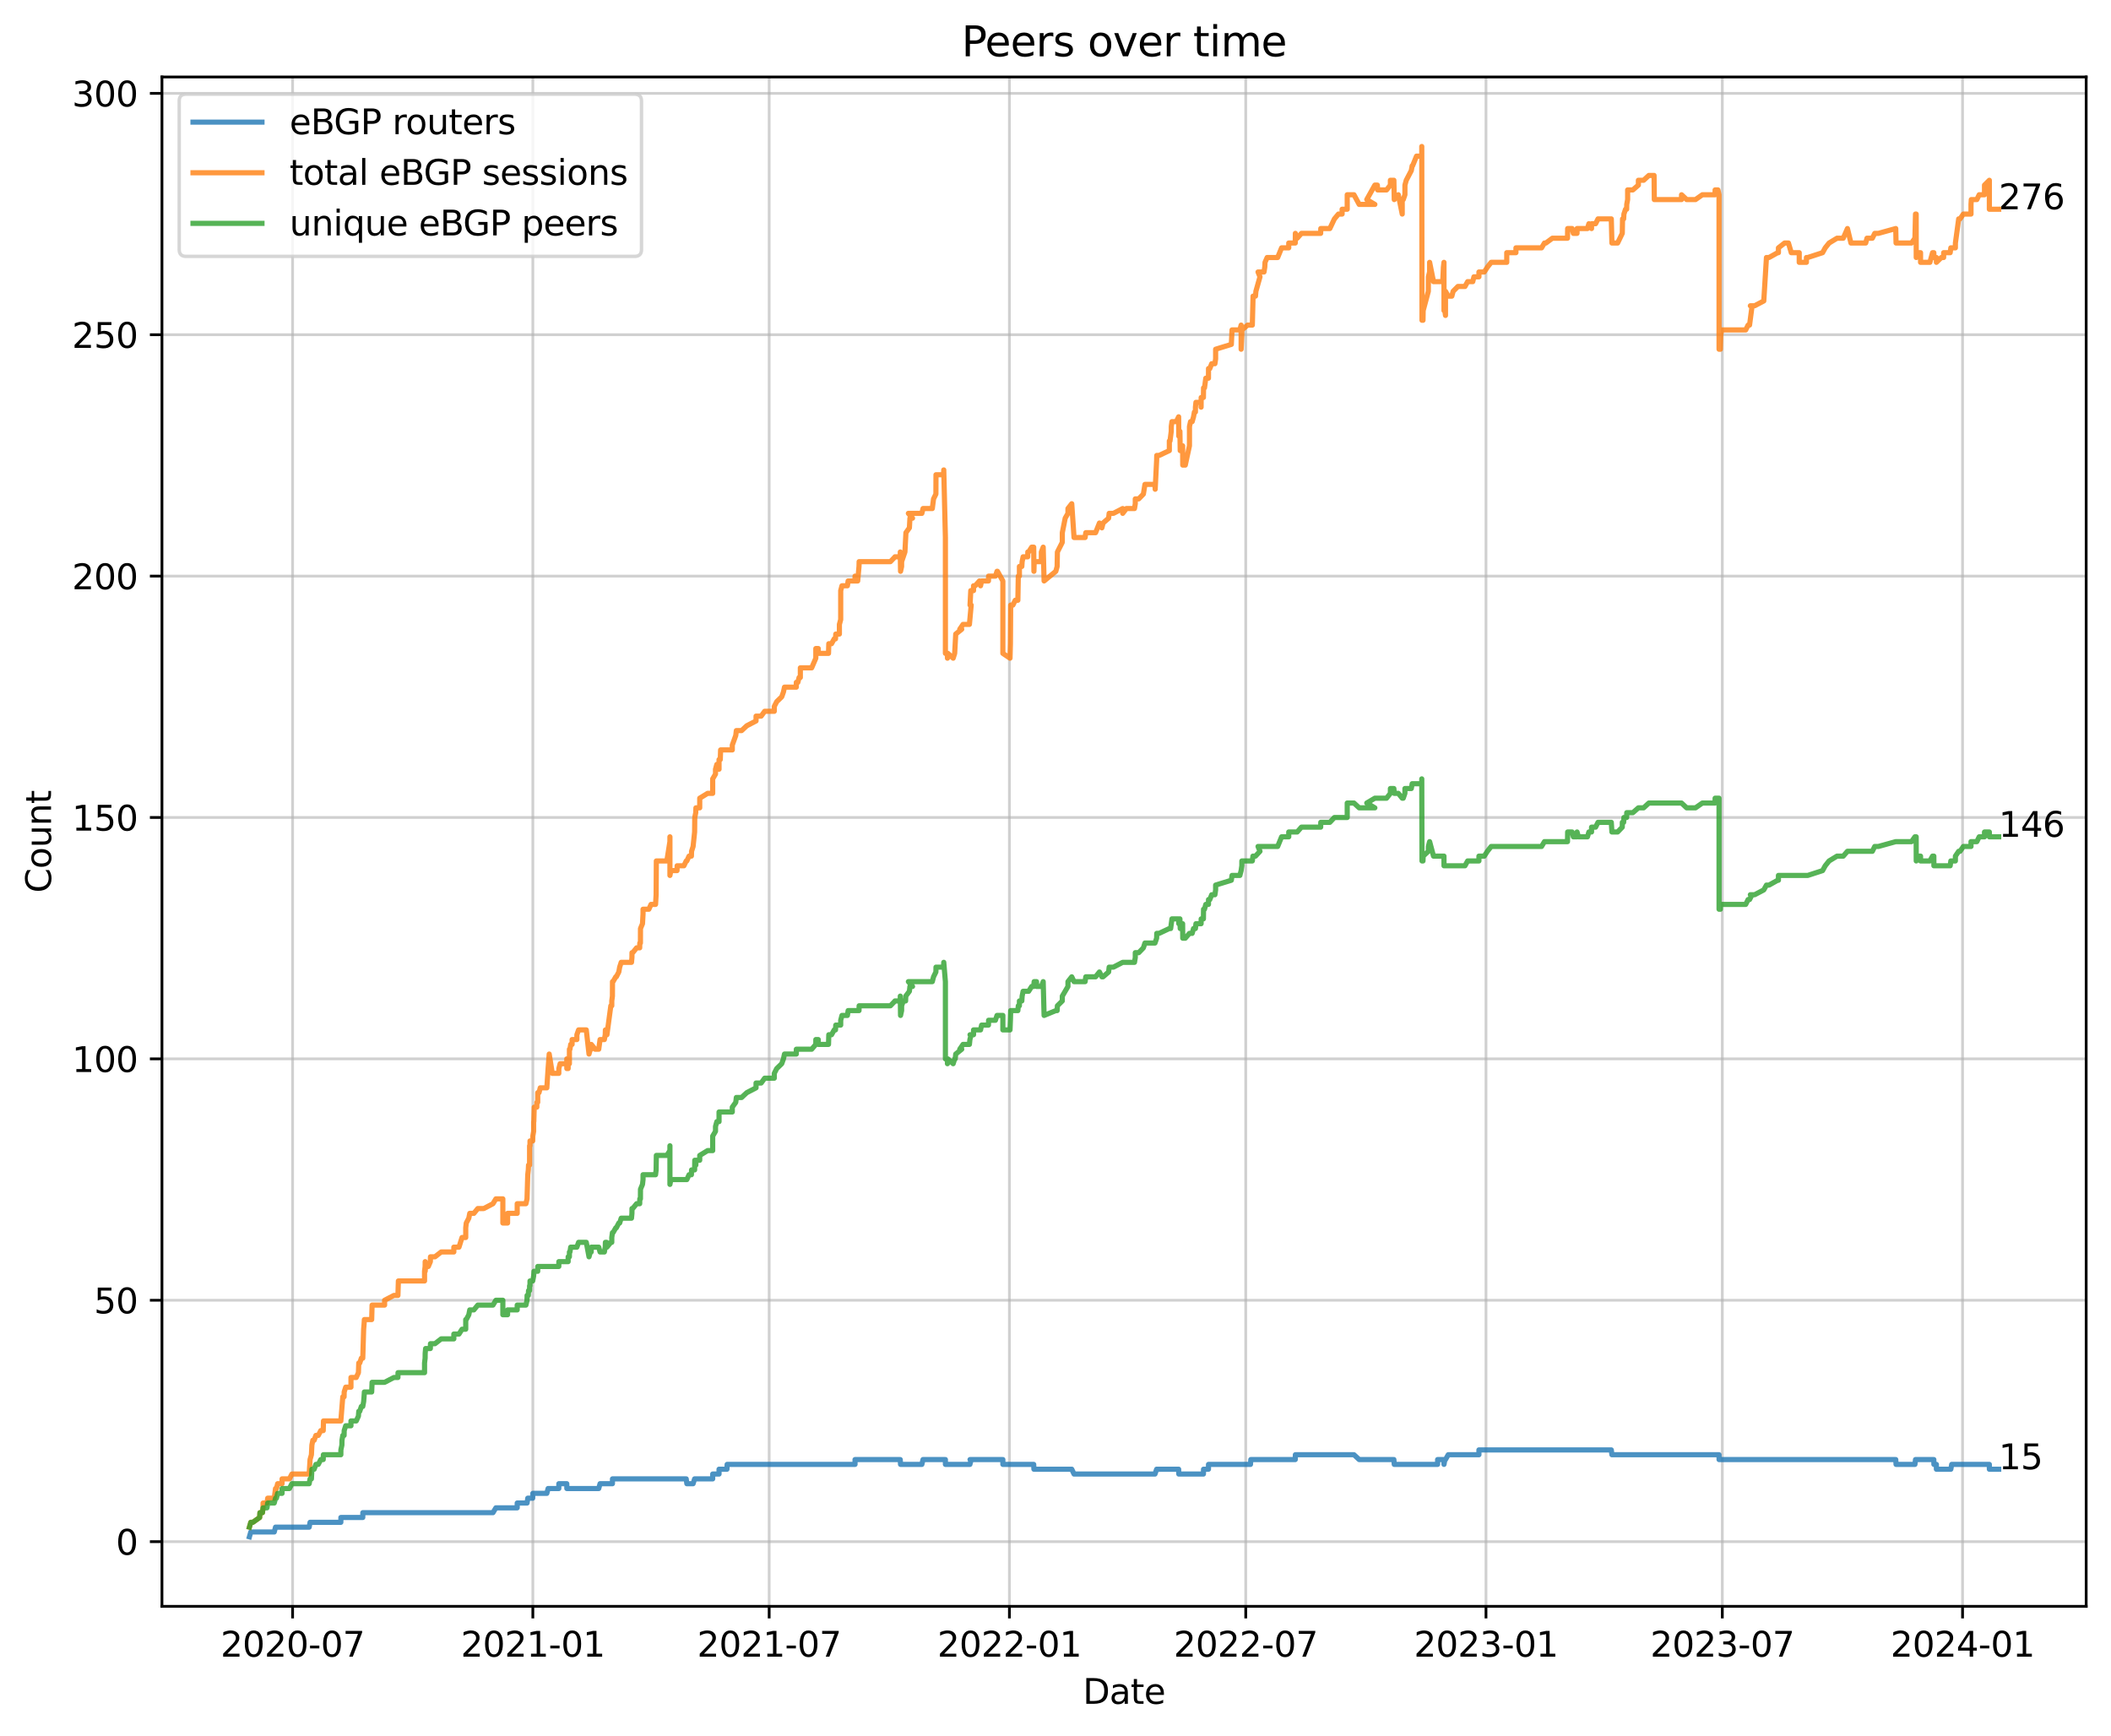 <?xml version="1.0" encoding="utf-8" standalone="no"?>
<!DOCTYPE svg PUBLIC "-//W3C//DTD SVG 1.1//EN"
  "http://www.w3.org/Graphics/SVG/1.1/DTD/svg11.dtd">
<svg xmlns:xlink="http://www.w3.org/1999/xlink" width="612.166pt" height="503.394pt" viewBox="0 0 612.166 503.394" xmlns="http://www.w3.org/2000/svg" version="1.1">
 <defs>
  <style type="text/css">*{stroke-linejoin: round; stroke-linecap: butt}</style>
 </defs>
 <g id="figure_1">
  <g id="patch_1">
   <path d="M 0 503.394 
L 612.166 503.394 
L 612.166 0 
L 0 0 
z
" style="fill: #ffffff"/>
  </g>
  <g id="axes_1">
   <g id="patch_2">
    <path d="M 46.966 465.838 
L 604.966 465.838 
L 604.966 22.318 
L 46.966 22.318 
z
" style="fill: #ffffff"/>
   </g>
   <g id="matplotlib.axis_1">
    <g id="xtick_1">
     <g id="line2d_1">
      <path d="M 84.85 465.838 
L 84.85 22.318 
" clip-path="url(#pebb6d4d2a1)" style="fill: none; stroke: #b0b0b0; stroke-opacity: 0.6; stroke-width: 0.8; stroke-linecap: square"/>
     </g>
     <g id="line2d_2">
      <defs>
       <path id="m4989ca4dfe" d="M 0 0 
L 0 3.5 
" style="stroke: #000000; stroke-width: 0.8"/>
      </defs>
      <g>
       <use xlink:href="#m4989ca4dfe" x="84.85" y="465.838" style="stroke: #000000; stroke-width: 0.8"/>
      </g>
     </g>
     <g id="text_1">
      <!-- 2020-07 -->
      <g transform="translate(63.959 480.437) scale(0.1 -0.1)">
       <defs>
        <path id="DejaVuSans-32" d="M 1228 531 
L 3431 531 
L 3431 0 
L 469 0 
L 469 531 
Q 828 903 1448 1529 
Q 2069 2156 2228 2338 
Q 2531 2678 2651 2914 
Q 2772 3150 2772 3378 
Q 2772 3750 2511 3984 
Q 2250 4219 1831 4219 
Q 1534 4219 1204 4116 
Q 875 4013 500 3803 
L 500 4441 
Q 881 4594 1212 4672 
Q 1544 4750 1819 4750 
Q 2544 4750 2975 4387 
Q 3406 4025 3406 3419 
Q 3406 3131 3298 2873 
Q 3191 2616 2906 2266 
Q 2828 2175 2409 1742 
Q 1991 1309 1228 531 
z
" transform="scale(0.016)"/>
        <path id="DejaVuSans-30" d="M 2034 4250 
Q 1547 4250 1301 3770 
Q 1056 3291 1056 2328 
Q 1056 1369 1301 889 
Q 1547 409 2034 409 
Q 2525 409 2770 889 
Q 3016 1369 3016 2328 
Q 3016 3291 2770 3770 
Q 2525 4250 2034 4250 
z
M 2034 4750 
Q 2819 4750 3233 4129 
Q 3647 3509 3647 2328 
Q 3647 1150 3233 529 
Q 2819 -91 2034 -91 
Q 1250 -91 836 529 
Q 422 1150 422 2328 
Q 422 3509 836 4129 
Q 1250 4750 2034 4750 
z
" transform="scale(0.016)"/>
        <path id="DejaVuSans-2d" d="M 313 2009 
L 1997 2009 
L 1997 1497 
L 313 1497 
L 313 2009 
z
" transform="scale(0.016)"/>
        <path id="DejaVuSans-37" d="M 525 4666 
L 3525 4666 
L 3525 4397 
L 1831 0 
L 1172 0 
L 2766 4134 
L 525 4134 
L 525 4666 
z
" transform="scale(0.016)"/>
       </defs>
       <use xlink:href="#DejaVuSans-32"/>
       <use xlink:href="#DejaVuSans-30" x="63.623"/>
       <use xlink:href="#DejaVuSans-32" x="127.246"/>
       <use xlink:href="#DejaVuSans-30" x="190.869"/>
       <use xlink:href="#DejaVuSans-2d" x="254.492"/>
       <use xlink:href="#DejaVuSans-30" x="290.576"/>
       <use xlink:href="#DejaVuSans-37" x="354.199"/>
      </g>
     </g>
    </g>
    <g id="xtick_2">
     <g id="line2d_3">
      <path d="M 154.518 465.838 
L 154.518 22.318 
" clip-path="url(#pebb6d4d2a1)" style="fill: none; stroke: #b0b0b0; stroke-opacity: 0.6; stroke-width: 0.8; stroke-linecap: square"/>
     </g>
     <g id="line2d_4">
      <g>
       <use xlink:href="#m4989ca4dfe" x="154.518" y="465.838" style="stroke: #000000; stroke-width: 0.8"/>
      </g>
     </g>
     <g id="text_2">
      <!-- 2021-01 -->
      <g transform="translate(133.627 480.437) scale(0.1 -0.1)">
       <defs>
        <path id="DejaVuSans-31" d="M 794 531 
L 1825 531 
L 1825 4091 
L 703 3866 
L 703 4441 
L 1819 4666 
L 2450 4666 
L 2450 531 
L 3481 531 
L 3481 0 
L 794 0 
L 794 531 
z
" transform="scale(0.016)"/>
       </defs>
       <use xlink:href="#DejaVuSans-32"/>
       <use xlink:href="#DejaVuSans-30" x="63.623"/>
       <use xlink:href="#DejaVuSans-32" x="127.246"/>
       <use xlink:href="#DejaVuSans-31" x="190.869"/>
       <use xlink:href="#DejaVuSans-2d" x="254.492"/>
       <use xlink:href="#DejaVuSans-30" x="290.576"/>
       <use xlink:href="#DejaVuSans-31" x="354.199"/>
      </g>
     </g>
    </g>
    <g id="xtick_3">
     <g id="line2d_5">
      <path d="M 223.05 465.838 
L 223.05 22.318 
" clip-path="url(#pebb6d4d2a1)" style="fill: none; stroke: #b0b0b0; stroke-opacity: 0.6; stroke-width: 0.8; stroke-linecap: square"/>
     </g>
     <g id="line2d_6">
      <g>
       <use xlink:href="#m4989ca4dfe" x="223.05" y="465.838" style="stroke: #000000; stroke-width: 0.8"/>
      </g>
     </g>
     <g id="text_3">
      <!-- 2021-07 -->
      <g transform="translate(202.159 480.437) scale(0.1 -0.1)">
       <use xlink:href="#DejaVuSans-32"/>
       <use xlink:href="#DejaVuSans-30" x="63.623"/>
       <use xlink:href="#DejaVuSans-32" x="127.246"/>
       <use xlink:href="#DejaVuSans-31" x="190.869"/>
       <use xlink:href="#DejaVuSans-2d" x="254.492"/>
       <use xlink:href="#DejaVuSans-30" x="290.576"/>
       <use xlink:href="#DejaVuSans-37" x="354.199"/>
      </g>
     </g>
    </g>
    <g id="xtick_4">
     <g id="line2d_7">
      <path d="M 292.718 465.838 
L 292.718 22.318 
" clip-path="url(#pebb6d4d2a1)" style="fill: none; stroke: #b0b0b0; stroke-opacity: 0.6; stroke-width: 0.8; stroke-linecap: square"/>
     </g>
     <g id="line2d_8">
      <g>
       <use xlink:href="#m4989ca4dfe" x="292.718" y="465.838" style="stroke: #000000; stroke-width: 0.8"/>
      </g>
     </g>
     <g id="text_4">
      <!-- 2022-01 -->
      <g transform="translate(271.827 480.437) scale(0.1 -0.1)">
       <use xlink:href="#DejaVuSans-32"/>
       <use xlink:href="#DejaVuSans-30" x="63.623"/>
       <use xlink:href="#DejaVuSans-32" x="127.246"/>
       <use xlink:href="#DejaVuSans-32" x="190.869"/>
       <use xlink:href="#DejaVuSans-2d" x="254.492"/>
       <use xlink:href="#DejaVuSans-30" x="290.576"/>
       <use xlink:href="#DejaVuSans-31" x="354.199"/>
      </g>
     </g>
    </g>
    <g id="xtick_5">
     <g id="line2d_9">
      <path d="M 361.251 465.838 
L 361.251 22.318 
" clip-path="url(#pebb6d4d2a1)" style="fill: none; stroke: #b0b0b0; stroke-opacity: 0.6; stroke-width: 0.8; stroke-linecap: square"/>
     </g>
     <g id="line2d_10">
      <g>
       <use xlink:href="#m4989ca4dfe" x="361.251" y="465.838" style="stroke: #000000; stroke-width: 0.8"/>
      </g>
     </g>
     <g id="text_5">
      <!-- 2022-07 -->
      <g transform="translate(340.359 480.437) scale(0.1 -0.1)">
       <use xlink:href="#DejaVuSans-32"/>
       <use xlink:href="#DejaVuSans-30" x="63.623"/>
       <use xlink:href="#DejaVuSans-32" x="127.246"/>
       <use xlink:href="#DejaVuSans-32" x="190.869"/>
       <use xlink:href="#DejaVuSans-2d" x="254.492"/>
       <use xlink:href="#DejaVuSans-30" x="290.576"/>
       <use xlink:href="#DejaVuSans-37" x="354.199"/>
      </g>
     </g>
    </g>
    <g id="xtick_6">
     <g id="line2d_11">
      <path d="M 430.919 465.838 
L 430.919 22.318 
" clip-path="url(#pebb6d4d2a1)" style="fill: none; stroke: #b0b0b0; stroke-opacity: 0.6; stroke-width: 0.8; stroke-linecap: square"/>
     </g>
     <g id="line2d_12">
      <g>
       <use xlink:href="#m4989ca4dfe" x="430.919" y="465.838" style="stroke: #000000; stroke-width: 0.8"/>
      </g>
     </g>
     <g id="text_6">
      <!-- 2023-01 -->
      <g transform="translate(410.027 480.437) scale(0.1 -0.1)">
       <defs>
        <path id="DejaVuSans-33" d="M 2597 2516 
Q 3050 2419 3304 2112 
Q 3559 1806 3559 1356 
Q 3559 666 3084 287 
Q 2609 -91 1734 -91 
Q 1441 -91 1130 -33 
Q 819 25 488 141 
L 488 750 
Q 750 597 1062 519 
Q 1375 441 1716 441 
Q 2309 441 2620 675 
Q 2931 909 2931 1356 
Q 2931 1769 2642 2001 
Q 2353 2234 1838 2234 
L 1294 2234 
L 1294 2753 
L 1863 2753 
Q 2328 2753 2575 2939 
Q 2822 3125 2822 3475 
Q 2822 3834 2567 4026 
Q 2313 4219 1838 4219 
Q 1578 4219 1281 4162 
Q 984 4106 628 3988 
L 628 4550 
Q 988 4650 1302 4700 
Q 1616 4750 1894 4750 
Q 2613 4750 3031 4423 
Q 3450 4097 3450 3541 
Q 3450 3153 3228 2886 
Q 3006 2619 2597 2516 
z
" transform="scale(0.016)"/>
       </defs>
       <use xlink:href="#DejaVuSans-32"/>
       <use xlink:href="#DejaVuSans-30" x="63.623"/>
       <use xlink:href="#DejaVuSans-32" x="127.246"/>
       <use xlink:href="#DejaVuSans-33" x="190.869"/>
       <use xlink:href="#DejaVuSans-2d" x="254.492"/>
       <use xlink:href="#DejaVuSans-30" x="290.576"/>
       <use xlink:href="#DejaVuSans-31" x="354.199"/>
      </g>
     </g>
    </g>
    <g id="xtick_7">
     <g id="line2d_13">
      <path d="M 499.451 465.838 
L 499.451 22.318 
" clip-path="url(#pebb6d4d2a1)" style="fill: none; stroke: #b0b0b0; stroke-opacity: 0.6; stroke-width: 0.8; stroke-linecap: square"/>
     </g>
     <g id="line2d_14">
      <g>
       <use xlink:href="#m4989ca4dfe" x="499.451" y="465.838" style="stroke: #000000; stroke-width: 0.8"/>
      </g>
     </g>
     <g id="text_7">
      <!-- 2023-07 -->
      <g transform="translate(478.56 480.437) scale(0.1 -0.1)">
       <use xlink:href="#DejaVuSans-32"/>
       <use xlink:href="#DejaVuSans-30" x="63.623"/>
       <use xlink:href="#DejaVuSans-32" x="127.246"/>
       <use xlink:href="#DejaVuSans-33" x="190.869"/>
       <use xlink:href="#DejaVuSans-2d" x="254.492"/>
       <use xlink:href="#DejaVuSans-30" x="290.576"/>
       <use xlink:href="#DejaVuSans-37" x="354.199"/>
      </g>
     </g>
    </g>
    <g id="xtick_8">
     <g id="line2d_15">
      <path d="M 569.119 465.838 
L 569.119 22.318 
" clip-path="url(#pebb6d4d2a1)" style="fill: none; stroke: #b0b0b0; stroke-opacity: 0.6; stroke-width: 0.8; stroke-linecap: square"/>
     </g>
     <g id="line2d_16">
      <g>
       <use xlink:href="#m4989ca4dfe" x="569.119" y="465.838" style="stroke: #000000; stroke-width: 0.8"/>
      </g>
     </g>
     <g id="text_8">
      <!-- 2024-01 -->
      <g transform="translate(548.228 480.437) scale(0.1 -0.1)">
       <defs>
        <path id="DejaVuSans-34" d="M 2419 4116 
L 825 1625 
L 2419 1625 
L 2419 4116 
z
M 2253 4666 
L 3047 4666 
L 3047 1625 
L 3713 1625 
L 3713 1100 
L 3047 1100 
L 3047 0 
L 2419 0 
L 2419 1100 
L 313 1100 
L 313 1709 
L 2253 4666 
z
" transform="scale(0.016)"/>
       </defs>
       <use xlink:href="#DejaVuSans-32"/>
       <use xlink:href="#DejaVuSans-30" x="63.623"/>
       <use xlink:href="#DejaVuSans-32" x="127.246"/>
       <use xlink:href="#DejaVuSans-34" x="190.869"/>
       <use xlink:href="#DejaVuSans-2d" x="254.492"/>
       <use xlink:href="#DejaVuSans-30" x="290.576"/>
       <use xlink:href="#DejaVuSans-31" x="354.199"/>
      </g>
     </g>
    </g>
    <g id="text_9">
     <!-- Date -->
     <g transform="translate(314.015 494.115) scale(0.1 -0.1)">
      <defs>
       <path id="DejaVuSans-44" d="M 1259 4147 
L 1259 519 
L 2022 519 
Q 2988 519 3436 956 
Q 3884 1394 3884 2338 
Q 3884 3275 3436 3711 
Q 2988 4147 2022 4147 
L 1259 4147 
z
M 628 4666 
L 1925 4666 
Q 3281 4666 3915 4102 
Q 4550 3538 4550 2338 
Q 4550 1131 3912 565 
Q 3275 0 1925 0 
L 628 0 
L 628 4666 
z
" transform="scale(0.016)"/>
       <path id="DejaVuSans-61" d="M 2194 1759 
Q 1497 1759 1228 1600 
Q 959 1441 959 1056 
Q 959 750 1161 570 
Q 1363 391 1709 391 
Q 2188 391 2477 730 
Q 2766 1069 2766 1631 
L 2766 1759 
L 2194 1759 
z
M 3341 1997 
L 3341 0 
L 2766 0 
L 2766 531 
Q 2569 213 2275 61 
Q 1981 -91 1556 -91 
Q 1019 -91 701 211 
Q 384 513 384 1019 
Q 384 1609 779 1909 
Q 1175 2209 1959 2209 
L 2766 2209 
L 2766 2266 
Q 2766 2663 2505 2880 
Q 2244 3097 1772 3097 
Q 1472 3097 1187 3025 
Q 903 2953 641 2809 
L 641 3341 
Q 956 3463 1253 3523 
Q 1550 3584 1831 3584 
Q 2591 3584 2966 3190 
Q 3341 2797 3341 1997 
z
" transform="scale(0.016)"/>
       <path id="DejaVuSans-74" d="M 1172 4494 
L 1172 3500 
L 2356 3500 
L 2356 3053 
L 1172 3053 
L 1172 1153 
Q 1172 725 1289 603 
Q 1406 481 1766 481 
L 2356 481 
L 2356 0 
L 1766 0 
Q 1100 0 847 248 
Q 594 497 594 1153 
L 594 3053 
L 172 3053 
L 172 3500 
L 594 3500 
L 594 4494 
L 1172 4494 
z
" transform="scale(0.016)"/>
       <path id="DejaVuSans-65" d="M 3597 1894 
L 3597 1613 
L 953 1613 
Q 991 1019 1311 708 
Q 1631 397 2203 397 
Q 2534 397 2845 478 
Q 3156 559 3463 722 
L 3463 178 
Q 3153 47 2828 -22 
Q 2503 -91 2169 -91 
Q 1331 -91 842 396 
Q 353 884 353 1716 
Q 353 2575 817 3079 
Q 1281 3584 2069 3584 
Q 2775 3584 3186 3129 
Q 3597 2675 3597 1894 
z
M 3022 2063 
Q 3016 2534 2758 2815 
Q 2500 3097 2075 3097 
Q 1594 3097 1305 2825 
Q 1016 2553 972 2059 
L 3022 2063 
z
" transform="scale(0.016)"/>
      </defs>
      <use xlink:href="#DejaVuSans-44"/>
      <use xlink:href="#DejaVuSans-61" x="77.002"/>
      <use xlink:href="#DejaVuSans-74" x="138.281"/>
      <use xlink:href="#DejaVuSans-65" x="177.49"/>
     </g>
    </g>
   </g>
   <g id="matplotlib.axis_2">
    <g id="ytick_1">
     <g id="line2d_17">
      <path d="M 46.966 447.078 
L 604.966 447.078 
" clip-path="url(#pebb6d4d2a1)" style="fill: none; stroke: #b0b0b0; stroke-opacity: 0.6; stroke-width: 0.8; stroke-linecap: square"/>
     </g>
     <g id="line2d_18">
      <defs>
       <path id="mc11dc46687" d="M 0 0 
L -3.5 0 
" style="stroke: #000000; stroke-width: 0.8"/>
      </defs>
      <g>
       <use xlink:href="#mc11dc46687" x="46.966" y="447.078" style="stroke: #000000; stroke-width: 0.8"/>
      </g>
     </g>
     <g id="text_10">
      <!-- 0 -->
      <g transform="translate(33.603 450.877) scale(0.1 -0.1)">
       <use xlink:href="#DejaVuSans-30"/>
      </g>
     </g>
    </g>
    <g id="ytick_2">
     <g id="line2d_19">
      <path d="M 46.966 377.078 
L 604.966 377.078 
" clip-path="url(#pebb6d4d2a1)" style="fill: none; stroke: #b0b0b0; stroke-opacity: 0.6; stroke-width: 0.8; stroke-linecap: square"/>
     </g>
     <g id="line2d_20">
      <g>
       <use xlink:href="#mc11dc46687" x="46.966" y="377.078" style="stroke: #000000; stroke-width: 0.8"/>
      </g>
     </g>
     <g id="text_11">
      <!-- 50 -->
      <g transform="translate(27.241 380.877) scale(0.1 -0.1)">
       <defs>
        <path id="DejaVuSans-35" d="M 691 4666 
L 3169 4666 
L 3169 4134 
L 1269 4134 
L 1269 2991 
Q 1406 3038 1543 3061 
Q 1681 3084 1819 3084 
Q 2600 3084 3056 2656 
Q 3513 2228 3513 1497 
Q 3513 744 3044 326 
Q 2575 -91 1722 -91 
Q 1428 -91 1123 -41 
Q 819 9 494 109 
L 494 744 
Q 775 591 1075 516 
Q 1375 441 1709 441 
Q 2250 441 2565 725 
Q 2881 1009 2881 1497 
Q 2881 1984 2565 2268 
Q 2250 2553 1709 2553 
Q 1456 2553 1204 2497 
Q 953 2441 691 2322 
L 691 4666 
z
" transform="scale(0.016)"/>
       </defs>
       <use xlink:href="#DejaVuSans-35"/>
       <use xlink:href="#DejaVuSans-30" x="63.623"/>
      </g>
     </g>
    </g>
    <g id="ytick_3">
     <g id="line2d_21">
      <path d="M 46.966 307.078 
L 604.966 307.078 
" clip-path="url(#pebb6d4d2a1)" style="fill: none; stroke: #b0b0b0; stroke-opacity: 0.6; stroke-width: 0.8; stroke-linecap: square"/>
     </g>
     <g id="line2d_22">
      <g>
       <use xlink:href="#mc11dc46687" x="46.966" y="307.078" style="stroke: #000000; stroke-width: 0.8"/>
      </g>
     </g>
     <g id="text_12">
      <!-- 100 -->
      <g transform="translate(20.878 310.877) scale(0.1 -0.1)">
       <use xlink:href="#DejaVuSans-31"/>
       <use xlink:href="#DejaVuSans-30" x="63.623"/>
       <use xlink:href="#DejaVuSans-30" x="127.246"/>
      </g>
     </g>
    </g>
    <g id="ytick_4">
     <g id="line2d_23">
      <path d="M 46.966 237.078 
L 604.966 237.078 
" clip-path="url(#pebb6d4d2a1)" style="fill: none; stroke: #b0b0b0; stroke-opacity: 0.6; stroke-width: 0.8; stroke-linecap: square"/>
     </g>
     <g id="line2d_24">
      <g>
       <use xlink:href="#mc11dc46687" x="46.966" y="237.078" style="stroke: #000000; stroke-width: 0.8"/>
      </g>
     </g>
     <g id="text_13">
      <!-- 150 -->
      <g transform="translate(20.878 240.877) scale(0.1 -0.1)">
       <use xlink:href="#DejaVuSans-31"/>
       <use xlink:href="#DejaVuSans-35" x="63.623"/>
       <use xlink:href="#DejaVuSans-30" x="127.246"/>
      </g>
     </g>
    </g>
    <g id="ytick_5">
     <g id="line2d_25">
      <path d="M 46.966 167.078 
L 604.966 167.078 
" clip-path="url(#pebb6d4d2a1)" style="fill: none; stroke: #b0b0b0; stroke-opacity: 0.6; stroke-width: 0.8; stroke-linecap: square"/>
     </g>
     <g id="line2d_26">
      <g>
       <use xlink:href="#mc11dc46687" x="46.966" y="167.078" style="stroke: #000000; stroke-width: 0.8"/>
      </g>
     </g>
     <g id="text_14">
      <!-- 200 -->
      <g transform="translate(20.878 170.877) scale(0.1 -0.1)">
       <use xlink:href="#DejaVuSans-32"/>
       <use xlink:href="#DejaVuSans-30" x="63.623"/>
       <use xlink:href="#DejaVuSans-30" x="127.246"/>
      </g>
     </g>
    </g>
    <g id="ytick_6">
     <g id="line2d_27">
      <path d="M 46.966 97.078 
L 604.966 97.078 
" clip-path="url(#pebb6d4d2a1)" style="fill: none; stroke: #b0b0b0; stroke-opacity: 0.6; stroke-width: 0.8; stroke-linecap: square"/>
     </g>
     <g id="line2d_28">
      <g>
       <use xlink:href="#mc11dc46687" x="46.966" y="97.078" style="stroke: #000000; stroke-width: 0.8"/>
      </g>
     </g>
     <g id="text_15">
      <!-- 250 -->
      <g transform="translate(20.878 100.877) scale(0.1 -0.1)">
       <use xlink:href="#DejaVuSans-32"/>
       <use xlink:href="#DejaVuSans-35" x="63.623"/>
       <use xlink:href="#DejaVuSans-30" x="127.246"/>
      </g>
     </g>
    </g>
    <g id="ytick_7">
     <g id="line2d_29">
      <path d="M 46.966 27.078 
L 604.966 27.078 
" clip-path="url(#pebb6d4d2a1)" style="fill: none; stroke: #b0b0b0; stroke-opacity: 0.6; stroke-width: 0.8; stroke-linecap: square"/>
     </g>
     <g id="line2d_30">
      <g>
       <use xlink:href="#mc11dc46687" x="46.966" y="27.078" style="stroke: #000000; stroke-width: 0.8"/>
      </g>
     </g>
     <g id="text_16">
      <!-- 300 -->
      <g transform="translate(20.878 30.877) scale(0.1 -0.1)">
       <use xlink:href="#DejaVuSans-33"/>
       <use xlink:href="#DejaVuSans-30" x="63.623"/>
       <use xlink:href="#DejaVuSans-30" x="127.246"/>
      </g>
     </g>
    </g>
    <g id="text_17">
     <!-- Count -->
     <g transform="translate(14.798 258.927) rotate(-90) scale(0.1 -0.1)">
      <defs>
       <path id="DejaVuSans-43" d="M 4122 4306 
L 4122 3641 
Q 3803 3938 3442 4084 
Q 3081 4231 2675 4231 
Q 1875 4231 1450 3742 
Q 1025 3253 1025 2328 
Q 1025 1406 1450 917 
Q 1875 428 2675 428 
Q 3081 428 3442 575 
Q 3803 722 4122 1019 
L 4122 359 
Q 3791 134 3420 21 
Q 3050 -91 2638 -91 
Q 1578 -91 968 557 
Q 359 1206 359 2328 
Q 359 3453 968 4101 
Q 1578 4750 2638 4750 
Q 3056 4750 3426 4639 
Q 3797 4528 4122 4306 
z
" transform="scale(0.016)"/>
       <path id="DejaVuSans-6f" d="M 1959 3097 
Q 1497 3097 1228 2736 
Q 959 2375 959 1747 
Q 959 1119 1226 758 
Q 1494 397 1959 397 
Q 2419 397 2687 759 
Q 2956 1122 2956 1747 
Q 2956 2369 2687 2733 
Q 2419 3097 1959 3097 
z
M 1959 3584 
Q 2709 3584 3137 3096 
Q 3566 2609 3566 1747 
Q 3566 888 3137 398 
Q 2709 -91 1959 -91 
Q 1206 -91 779 398 
Q 353 888 353 1747 
Q 353 2609 779 3096 
Q 1206 3584 1959 3584 
z
" transform="scale(0.016)"/>
       <path id="DejaVuSans-75" d="M 544 1381 
L 544 3500 
L 1119 3500 
L 1119 1403 
Q 1119 906 1312 657 
Q 1506 409 1894 409 
Q 2359 409 2629 706 
Q 2900 1003 2900 1516 
L 2900 3500 
L 3475 3500 
L 3475 0 
L 2900 0 
L 2900 538 
Q 2691 219 2414 64 
Q 2138 -91 1772 -91 
Q 1169 -91 856 284 
Q 544 659 544 1381 
z
M 1991 3584 
L 1991 3584 
z
" transform="scale(0.016)"/>
       <path id="DejaVuSans-6e" d="M 3513 2113 
L 3513 0 
L 2938 0 
L 2938 2094 
Q 2938 2591 2744 2837 
Q 2550 3084 2163 3084 
Q 1697 3084 1428 2787 
Q 1159 2491 1159 1978 
L 1159 0 
L 581 0 
L 581 3500 
L 1159 3500 
L 1159 2956 
Q 1366 3272 1645 3428 
Q 1925 3584 2291 3584 
Q 2894 3584 3203 3211 
Q 3513 2838 3513 2113 
z
" transform="scale(0.016)"/>
      </defs>
      <use xlink:href="#DejaVuSans-43"/>
      <use xlink:href="#DejaVuSans-6f" x="69.824"/>
      <use xlink:href="#DejaVuSans-75" x="131.006"/>
      <use xlink:href="#DejaVuSans-6e" x="194.385"/>
      <use xlink:href="#DejaVuSans-74" x="257.764"/>
     </g>
    </g>
   </g>
   <g id="line2d_31">
    <path d="M 579.602 426.078 
L 576.889 426.078 
L 576.889 424.678 
L 565.972 424.678 
L 565.721 426.078 
L 561.531 426.078 
L 561.531 424.678 
L 560.807 424.678 
L 560.791 423.278 
L 555.475 423.278 
L 555.312 424.678 
L 549.833 424.678 
L 549.746 423.278 
L 498.509 423.278 
L 498.499 421.878 
L 467.437 421.878 
L 467.257 420.478 
L 428.874 420.478 
L 428.874 421.878 
L 419.973 421.878 
L 419.173 423.278 
L 418.997 423.278 
L 418.744 424.678 
L 418.733 423.278 
L 416.893 423.278 
L 416.892 424.678 
L 404.317 424.678 
L 404.207 423.278 
L 394.149 423.278 
L 392.634 421.878 
L 375.639 421.878 
L 375.615 423.278 
L 362.721 423.278 
L 362.63 424.678 
L 350.455 424.678 
L 350.442 426.078 
L 349.016 426.078 
L 348.978 427.478 
L 341.839 427.478 
L 341.791 426.078 
L 335.412 426.078 
L 334.935 427.478 
L 311.459 427.478 
L 310.794 426.078 
L 299.826 426.078 
L 299.761 424.678 
L 290.818 424.678 
L 290.818 423.278 
L 281.3 423.278 
L 281.636 423.278 
L 281.263 424.678 
L 274.159 424.678 
L 274.154 423.278 
L 267.665 423.278 
L 267.33 424.678 
L 261.144 424.678 
L 261.061 423.278 
L 247.951 423.278 
L 247.951 424.678 
L 210.866 424.678 
L 210.809 426.078 
L 208.514 426.078 
L 208.514 427.478 
L 206.671 427.478 
L 206.671 428.878 
L 201.43 428.878 
L 200.99 430.278 
L 199.176 430.278 
L 198.993 428.878 
L 177.614 428.878 
L 177.597 430.278 
L 174.011 430.278 
L 173.626 431.678 
L 164.373 431.678 
L 164.361 430.278 
L 162.06 430.278 
L 162.05 431.678 
L 158.941 431.678 
L 158.577 433.078 
L 154.509 433.078 
L 154.485 434.478 
L 153.042 434.478 
L 152.85 435.878 
L 149.986 435.878 
L 149.983 437.278 
L 143.801 437.278 
L 142.956 438.678 
L 105.218 438.678 
L 105.199 440.078 
L 98.853 440.078 
L 98.841 441.478 
L 89.914 441.478 
L 89.659 442.878 
L 79.898 442.878 
L 79.528 444.278 
L 72.723 444.278 
L 72.329 445.678 
L 72.329 445.678 
" clip-path="url(#pebb6d4d2a1)" style="fill: none; stroke: #1f77b4; stroke-opacity: 0.8; stroke-width: 1.5; stroke-linecap: square"/>
   </g>
   <g id="line2d_32">
    <path d="M 579.602 60.678 
L 576.889 60.678 
L 576.889 52.278 
L 575.485 53.678 
L 575.484 56.478 
L 573.944 56.478 
L 573.263 57.878 
L 571.653 57.878 
L 571.568 59.278 
L 571.568 62.078 
L 569.362 62.078 
L 568.384 63.478 
L 567.997 63.478 
L 567.046 70.478 
L 567.036 71.878 
L 565.721 71.878 
L 565.532 73.278 
L 563.637 73.278 
L 563.637 74.678 
L 562.97 74.678 
L 561.531 76.078 
L 561.531 74.678 
L 560.807 74.678 
L 560.791 73.278 
L 560.417 73.278 
L 559.646 76.078 
L 556.939 76.078 
L 556.938 73.278 
L 555.778 73.278 
L 556.206 73.278 
L 555.687 74.678 
L 555.669 62.078 
L 555.492 63.478 
L 555.475 62.078 
L 555.312 69.078 
L 554.329 70.478 
L 549.833 70.478 
L 549.746 66.278 
L 544.707 67.678 
L 543.654 67.678 
L 542.963 69.078 
L 541.405 69.078 
L 541.035 70.478 
L 536.754 70.478 
L 535.739 66.278 
L 534.522 69.078 
L 532.724 69.078 
L 530.414 70.478 
L 529.294 71.878 
L 528.526 73.278 
L 524.227 74.678 
L 523.84 74.678 
L 523.84 76.078 
L 521.756 76.078 
L 521.756 73.278 
L 519.449 73.278 
L 518.631 70.478 
L 517.514 70.478 
L 515.725 71.878 
L 515.725 73.278 
L 515.499 73.278 
L 513.004 74.678 
L 512.252 74.678 
L 511.476 87.278 
L 508.82 88.678 
L 507.58 88.678 
L 508.089 88.678 
L 507.35 94.278 
L 506.928 94.278 
L 506.236 95.678 
L 499.259 95.678 
L 498.998 97.078 
L 498.887 101.278 
L 498.509 101.278 
L 498.499 56.478 
L 498.184 55.078 
L 497.366 55.078 
L 497.352 56.478 
L 493.674 56.478 
L 491.669 57.878 
L 489.117 57.878 
L 487.632 56.478 
L 487.621 57.878 
L 479.731 57.878 
L 479.662 50.878 
L 478.154 50.878 
L 476.628 52.278 
L 475.114 52.278 
L 475.114 53.678 
L 473.507 55.078 
L 471.994 55.078 
L 471.993 57.878 
L 471.737 59.278 
L 471.711 60.678 
L 471.389 60.678 
L 470.917 62.078 
L 470.842 63.478 
L 470.521 63.478 
L 470.443 67.678 
L 469.091 70.478 
L 467.437 70.478 
L 467.257 63.478 
L 463.404 63.478 
L 462.704 64.878 
L 461.53 64.878 
L 461.53 66.278 
L 460.763 64.878 
L 460.347 66.278 
L 457.329 66.278 
L 457.319 67.678 
L 456.258 67.678 
L 455.888 66.278 
L 454.601 66.278 
L 454.558 69.078 
L 450.179 69.078 
L 448.294 70.478 
L 447.876 70.478 
L 447.036 71.878 
L 439.61 71.878 
L 439.602 73.278 
L 436.942 73.278 
L 436.941 76.078 
L 432.426 76.078 
L 431.328 77.478 
L 430.414 78.878 
L 428.874 78.878 
L 428.874 80.278 
L 427.426 80.278 
L 427.085 81.678 
L 425.602 81.678 
L 424.824 83.078 
L 422.778 83.078 
L 421.39 84.478 
L 421.019 85.878 
L 419.973 85.878 
L 419.174 84.478 
L 419.173 91.478 
L 418.997 90.078 
L 418.744 90.078 
L 418.733 76.078 
L 418.569 77.478 
L 418.383 81.678 
L 415.701 81.678 
L 414.576 76.078 
L 414.576 78.878 
L 414.217 80.278 
L 414.2 84.478 
L 412.701 90.078 
L 412.653 92.878 
L 412.361 92.878 
L 412.298 42.478 
L 412.298 45.278 
L 410.778 45.278 
L 409.638 48.078 
L 409.513 48.078 
L 409.26 49.478 
L 407.796 52.278 
L 407.416 53.678 
L 407.408 56.478 
L 406.927 57.878 
L 406.628 57.878 
L 406.628 62.078 
L 405.498 56.478 
L 404.317 57.878 
L 404.207 52.278 
L 403.196 52.278 
L 403.195 53.678 
L 402.087 55.078 
L 399.499 55.078 
L 399.416 53.678 
L 398.694 53.678 
L 396.348 57.878 
L 398.694 59.278 
L 394.149 59.278 
L 392.634 56.478 
L 390.681 56.478 
L 390.68 60.678 
L 389.198 60.678 
L 389.198 62.078 
L 388.138 62.078 
L 386.964 63.478 
L 385.64 66.278 
L 383.01 66.278 
L 382.979 67.678 
L 377.399 67.678 
L 376.175 69.078 
L 375.639 67.678 
L 375.615 70.478 
L 373.722 70.478 
L 373.722 71.878 
L 371.652 71.878 
L 370.508 74.678 
L 370.509 74.678 
L 367.46 74.678 
L 366.844 76.078 
L 366.767 77.478 
L 366.545 78.878 
L 364.816 78.878 
L 365.381 80.278 
L 364.197 84.478 
L 364.075 85.878 
L 363.376 85.878 
L 363.161 94.278 
L 361.805 94.278 
L 360.128 95.678 
L 360.116 97.078 
L 359.915 101.278 
L 359.913 94.278 
L 359.548 95.678 
L 357.273 95.678 
L 357.074 99.878 
L 352.519 101.278 
L 352.518 104.078 
L 352.31 105.478 
L 351.375 105.478 
L 350.835 106.878 
L 350.455 106.878 
L 350.442 109.678 
L 349.663 109.678 
L 349.293 112.478 
L 349.016 112.478 
L 348.978 115.278 
L 348.329 115.278 
L 348.307 118.078 
L 348.307 116.678 
L 346.807 116.678 
L 346.662 118.078 
L 346.662 119.478 
L 346.364 119.478 
L 346.11 120.878 
L 345.715 122.278 
L 345.241 122.278 
L 344.935 123.678 
L 344.929 129.278 
L 343.72 134.878 
L 342.983 134.878 
L 342.947 129.278 
L 342.52 129.278 
L 342.485 130.678 
L 342.249 130.678 
L 342.161 125.078 
L 341.839 126.478 
L 341.791 120.878 
L 341.12 122.278 
L 339.85 122.278 
L 339.656 123.678 
L 339.646 125.078 
L 339.291 127.878 
L 339.096 127.878 
L 339.095 130.678 
L 336.127 132.078 
L 335.446 132.078 
L 335.412 133.478 
L 334.988 141.878 
L 334.935 140.478 
L 332.02 140.478 
L 331.571 143.278 
L 330.216 144.678 
L 329.219 144.678 
L 329.219 146.078 
L 328.989 147.478 
L 326.639 147.478 
L 325.576 148.878 
L 325.574 147.478 
L 322.872 148.878 
L 321.641 148.878 
L 321.487 150.278 
L 319.87 151.678 
L 319.529 153.078 
L 318.824 151.678 
L 317.71 154.478 
L 314.869 154.478 
L 314.676 155.878 
L 311.459 155.878 
L 310.794 146.078 
L 309.698 147.478 
L 309.696 148.878 
L 308.893 150.278 
L 308.058 154.478 
L 308.053 157.278 
L 306.634 160.078 
L 306.557 164.278 
L 306.176 165.678 
L 302.775 168.478 
L 302.515 158.678 
L 301.98 160.078 
L 301.98 162.878 
L 299.894 162.878 
L 299.826 165.678 
L 299.761 158.678 
L 299.176 158.678 
L 298.292 160.078 
L 298.048 160.078 
L 298.034 161.478 
L 296.689 161.478 
L 296.407 162.878 
L 296.316 164.278 
L 295.619 164.278 
L 295.619 167.078 
L 295.297 167.078 
L 295.169 174.078 
L 294.414 174.078 
L 293.733 175.478 
L 293.088 175.478 
L 293.009 186.678 
L 292.895 190.878 
L 290.818 189.478 
L 290.818 168.478 
L 289.251 165.678 
L 289.12 165.678 
L 288.657 167.078 
L 286.679 167.078 
L 286.642 168.478 
L 284.659 168.478 
L 284.347 169.878 
L 284.031 168.478 
L 282.79 169.878 
L 282.318 169.878 
L 282.318 171.278 
L 281.514 171.278 
L 281.3 175.478 
L 281.636 175.478 
L 281.121 181.078 
L 279.275 181.078 
L 278.316 182.478 
L 278.891 182.478 
L 277.152 183.878 
L 276.844 189.478 
L 276.408 190.878 
L 274.864 189.478 
L 274.751 190.878 
L 274.714 189.478 
L 274.159 189.478 
L 274.154 155.878 
L 273.681 136.278 
L 273.63 137.678 
L 271.427 137.678 
L 271.402 143.278 
L 270.716 144.678 
L 270.359 147.478 
L 267.665 147.478 
L 267.33 148.878 
L 263.417 148.878 
L 264.625 150.278 
L 263.869 150.278 
L 263.714 153.078 
L 262.71 154.478 
L 262.416 160.078 
L 261.458 162.878 
L 261.458 164.278 
L 261.148 165.678 
L 261.073 160.078 
L 261.061 161.478 
L 259.525 161.478 
L 259.562 161.478 
L 258.212 162.878 
L 249.138 162.878 
L 249.103 164.278 
L 248.725 168.478 
L 247.951 168.478 
L 247.951 167.078 
L 247.951 168.478 
L 245.946 168.478 
L 245.741 169.878 
L 244.161 169.878 
L 243.796 171.278 
L 243.793 179.678 
L 243.414 181.078 
L 243.414 183.878 
L 242.368 183.878 
L 242.284 185.278 
L 241.905 185.278 
L 241.134 186.678 
L 240.343 186.678 
L 240.26 189.478 
L 237.289 189.478 
L 237.289 188.078 
L 236.578 188.078 
L 236.578 190.878 
L 235.376 193.678 
L 232.092 193.678 
L 232.088 196.478 
L 231.726 196.478 
L 231.375 197.878 
L 230.928 197.878 
L 230.92 199.278 
L 227.492 199.278 
L 227.189 200.678 
L 226.694 202.078 
L 225.244 203.478 
L 225.244 203.478 
L 224.53 204.878 
L 224.53 206.278 
L 221.744 206.278 
L 220.73 207.678 
L 219.246 207.678 
L 219.244 209.078 
L 216.553 210.478 
L 215.047 211.878 
L 213.53 211.878 
L 213.367 213.278 
L 212.356 216.078 
L 212.356 217.478 
L 208.969 217.478 
L 208.874 220.278 
L 208.514 220.278 
L 208.514 223.078 
L 208.116 223.078 
L 208.116 221.678 
L 207.874 221.678 
L 207.489 223.078 
L 207.489 224.478 
L 206.671 225.878 
L 206.671 230.078 
L 205.2 230.078 
L 202.916 231.478 
L 202.909 234.278 
L 201.808 234.278 
L 201.76 235.678 
L 201.475 237.078 
L 201.43 241.278 
L 200.99 245.478 
L 200.546 246.878 
L 200.501 248.278 
L 199.817 248.278 
L 199.176 249.678 
L 198.993 249.678 
L 198.331 251.078 
L 196.36 251.078 
L 196.331 252.478 
L 194.537 252.478 
L 194.537 252.478 
L 194.274 253.878 
L 194.272 242.678 
L 194.264 244.078 
L 193.38 249.678 
L 190.331 249.678 
L 190.269 259.478 
L 190.104 262.278 
L 188.792 262.278 
L 188.163 263.678 
L 186.475 263.678 
L 186.473 265.078 
L 186.316 267.878 
L 185.733 269.278 
L 185.717 273.478 
L 185.533 273.478 
L 185.504 274.878 
L 184.609 274.878 
L 183.482 276.278 
L 183.268 276.278 
L 183.254 277.678 
L 183.124 279.078 
L 180.141 279.078 
L 179.695 280.478 
L 179.448 281.878 
L 178.728 283.278 
L 178.567 283.278 
L 177.779 284.678 
L 177.614 284.678 
L 177.597 288.878 
L 177.41 290.278 
L 177.41 291.678 
L 177.134 291.678 
L 176.006 300.078 
L 175.909 298.678 
L 175.562 298.678 
L 175.51 300.078 
L 175.258 301.478 
L 174.011 301.478 
L 173.626 304.278 
L 172.59 304.278 
L 171.46 302.878 
L 171.442 304.278 
L 171.188 304.278 
L 170.806 305.678 
L 170.016 298.678 
L 167.784 298.678 
L 167.29 300.078 
L 167.287 301.478 
L 165.904 301.478 
L 165.902 302.878 
L 165.499 302.878 
L 165.284 304.278 
L 165.127 304.278 
L 165.12 308.478 
L 164.759 308.478 
L 164.758 309.878 
L 164.373 309.878 
L 164.363 307.078 
L 164.361 308.478 
L 162.429 308.478 
L 162.06 309.878 
L 162.05 311.278 
L 160.158 311.278 
L 159.264 305.678 
L 158.941 309.878 
L 158.577 315.478 
L 156.666 315.478 
L 156.307 316.878 
L 155.937 316.878 
L 155.936 319.678 
L 155.693 319.678 
L 155.672 321.078 
L 154.918 321.078 
L 154.8 325.278 
L 154.751 325.278 
L 154.751 328.078 
L 154.509 329.478 
L 154.485 330.878 
L 153.695 330.878 
L 153.691 332.278 
L 153.575 332.278 
L 153.568 337.878 
L 153.268 337.878 
L 153.206 339.278 
L 153.042 340.678 
L 152.832 347.678 
L 152.512 349.078 
L 149.986 349.078 
L 149.983 351.878 
L 147.206 351.878 
L 147.188 354.678 
L 145.821 354.678 
L 145.819 347.678 
L 143.801 347.678 
L 142.956 349.078 
L 140.295 350.478 
L 138.556 350.478 
L 137.412 351.878 
L 136.225 351.878 
L 135.952 353.278 
L 135.214 354.678 
L 135.057 356.078 
L 135.057 358.878 
L 133.985 358.878 
L 133.101 361.678 
L 131.606 361.678 
L 131.606 363.078 
L 127.94 363.078 
L 126.132 364.478 
L 124.831 364.478 
L 124.8 365.878 
L 124.208 367.278 
L 123.423 367.278 
L 123.297 368.678 
L 123.297 365.878 
L 123.282 367.278 
L 123.113 368.678 
L 123.113 371.478 
L 115.525 371.478 
L 115.393 375.678 
L 114.22 375.678 
L 111.531 377.078 
L 111.534 378.478 
L 111.531 378.478 
L 107.9 378.478 
L 107.783 382.678 
L 105.664 382.678 
L 105.573 384.078 
L 105.453 385.478 
L 105.199 393.878 
L 104.786 393.878 
L 104.325 395.278 
L 104.038 395.278 
L 103.939 398.078 
L 103.306 399.478 
L 101.775 399.478 
L 101.775 402.278 
L 100.256 402.278 
L 99.808 403.678 
L 99.784 405.078 
L 99.406 405.078 
L 98.841 412.078 
L 93.808 412.078 
L 93.735 414.878 
L 93.023 414.878 
L 92.297 416.278 
L 91.594 416.278 
L 91.104 417.678 
L 90.721 417.678 
L 90.445 419.078 
L 90.306 421.878 
L 89.914 423.278 
L 89.659 427.478 
L 84.642 427.478 
L 83.92 428.878 
L 81.798 428.878 
L 81.798 430.278 
L 80.509 430.278 
L 80.163 431.678 
L 79.898 431.678 
L 79.528 434.478 
L 77.627 434.478 
L 77.426 435.878 
L 76.286 435.878 
L 76.28 437.278 
L 76.114 438.678 
L 75.377 438.678 
L 75.297 440.078 
L 73.324 441.478 
L 72.723 441.478 
L 72.329 442.878 
L 72.329 442.878 
" clip-path="url(#pebb6d4d2a1)" style="fill: none; stroke: #ff7f0e; stroke-opacity: 0.8; stroke-width: 1.5; stroke-linecap: square"/>
   </g>
   <g id="line2d_33">
    <path d="M 579.602 242.678 
L 576.889 242.678 
L 576.889 241.278 
L 575.485 241.278 
L 575.484 242.678 
L 573.944 242.678 
L 573.263 244.078 
L 571.568 244.078 
L 571.568 245.478 
L 569.362 245.478 
L 568.384 246.878 
L 567.997 246.878 
L 567.046 248.278 
L 567.036 249.678 
L 565.721 249.678 
L 565.532 251.078 
L 560.807 251.078 
L 560.791 248.278 
L 560.417 248.278 
L 559.646 249.678 
L 556.939 249.678 
L 556.938 248.278 
L 555.778 248.278 
L 556.206 248.278 
L 555.687 249.678 
L 555.669 242.678 
L 555.312 242.678 
L 554.329 244.078 
L 549.746 244.078 
L 544.707 245.478 
L 543.654 245.478 
L 542.963 246.878 
L 535.739 246.878 
L 534.522 248.278 
L 532.724 248.278 
L 530.414 249.678 
L 529.294 251.078 
L 528.526 252.478 
L 524.227 253.878 
L 515.725 253.878 
L 515.725 255.278 
L 515.499 255.278 
L 513.004 256.678 
L 512.252 256.678 
L 511.476 258.078 
L 508.82 259.478 
L 507.58 259.478 
L 508.089 259.478 
L 507.35 260.878 
L 506.928 260.878 
L 506.236 262.278 
L 498.895 262.278 
L 498.887 263.678 
L 498.509 263.678 
L 498.499 231.478 
L 497.366 231.478 
L 497.352 232.878 
L 493.674 232.878 
L 491.669 234.278 
L 489.117 234.278 
L 487.621 232.878 
L 478.154 232.878 
L 476.628 234.278 
L 475.114 234.278 
L 473.507 235.678 
L 471.737 235.678 
L 471.711 237.078 
L 470.917 237.078 
L 470.842 238.478 
L 470.456 238.478 
L 470.443 239.878 
L 469.091 241.278 
L 467.437 241.278 
L 467.257 238.478 
L 463.404 238.478 
L 462.704 239.878 
L 461.53 239.878 
L 461.53 241.278 
L 460.763 241.278 
L 460.347 242.678 
L 457.726 242.678 
L 457.329 241.278 
L 457.319 242.678 
L 456.258 242.678 
L 455.888 241.278 
L 454.601 241.278 
L 454.558 244.078 
L 447.876 244.078 
L 447.036 245.478 
L 432.426 245.478 
L 431.328 246.878 
L 430.414 248.278 
L 428.874 248.278 
L 428.874 249.678 
L 425.602 249.678 
L 424.824 251.078 
L 418.744 251.078 
L 418.733 248.278 
L 415.701 248.278 
L 414.576 244.078 
L 414.217 245.478 
L 414.2 246.878 
L 412.701 248.278 
L 412.653 249.678 
L 412.361 249.678 
L 412.298 225.878 
L 412.298 227.278 
L 409.513 227.278 
L 409.26 228.678 
L 407.416 228.678 
L 407.408 230.078 
L 406.927 231.478 
L 406.628 231.478 
L 405.498 230.078 
L 404.317 230.078 
L 404.207 228.678 
L 403.196 228.678 
L 403.195 230.078 
L 402.087 231.478 
L 398.694 231.478 
L 396.348 232.878 
L 398.694 234.278 
L 394.149 234.278 
L 392.634 232.878 
L 390.681 232.878 
L 390.68 237.078 
L 386.964 237.078 
L 385.64 238.478 
L 383.01 238.478 
L 382.979 239.878 
L 377.399 239.878 
L 376.175 241.278 
L 373.722 241.278 
L 373.722 242.678 
L 371.652 242.678 
L 370.508 245.478 
L 370.509 245.478 
L 364.816 245.478 
L 365.381 246.878 
L 364.075 248.278 
L 363.342 248.278 
L 363.161 249.678 
L 360.128 249.678 
L 360.116 251.078 
L 359.913 252.478 
L 359.548 253.878 
L 357.273 253.878 
L 357.074 255.278 
L 352.519 256.678 
L 352.518 258.078 
L 352.31 259.478 
L 351.375 259.478 
L 350.835 260.878 
L 350.455 260.878 
L 350.442 262.278 
L 349.663 262.278 
L 349.293 263.678 
L 349.016 263.678 
L 348.978 266.478 
L 348.329 266.478 
L 348.307 267.878 
L 346.807 267.878 
L 346.662 269.278 
L 346.11 269.278 
L 345.715 270.678 
L 344.929 270.678 
L 343.72 272.078 
L 342.983 272.078 
L 342.947 267.878 
L 342.52 267.878 
L 342.485 269.278 
L 342.249 269.278 
L 342.161 266.478 
L 341.839 267.878 
L 341.791 266.478 
L 339.85 266.478 
L 339.479 269.278 
L 339.095 269.278 
L 336.127 270.678 
L 335.446 270.678 
L 335.412 272.078 
L 334.935 273.478 
L 332.02 273.478 
L 331.571 274.878 
L 330.216 276.278 
L 329.219 276.278 
L 329.219 277.678 
L 328.989 279.078 
L 325.574 279.078 
L 322.872 280.478 
L 321.641 280.478 
L 321.487 281.878 
L 319.87 283.278 
L 319.529 283.278 
L 318.824 281.878 
L 317.71 283.278 
L 314.869 283.278 
L 314.676 284.678 
L 311.459 284.678 
L 310.794 283.278 
L 309.698 284.678 
L 309.696 286.078 
L 308.058 288.878 
L 308.053 290.278 
L 306.634 291.678 
L 306.557 293.078 
L 306.176 293.078 
L 302.775 294.478 
L 302.515 284.678 
L 301.98 286.078 
L 300.606 286.078 
L 300.578 284.678 
L 299.894 284.678 
L 299.761 286.078 
L 299.176 286.078 
L 298.292 287.478 
L 296.689 287.478 
L 296.407 288.878 
L 296.316 290.278 
L 295.619 290.278 
L 295.619 291.678 
L 295.297 291.678 
L 295.169 293.078 
L 293.088 293.078 
L 293.009 295.878 
L 292.895 298.678 
L 290.818 298.678 
L 290.818 294.478 
L 289.12 294.478 
L 288.657 295.878 
L 286.679 295.878 
L 286.642 297.278 
L 284.659 297.278 
L 284.347 298.678 
L 282.318 298.678 
L 282.318 300.078 
L 281.3 300.078 
L 281.636 300.078 
L 281.263 301.478 
L 281.121 302.878 
L 279.275 302.878 
L 278.316 304.278 
L 278.891 304.278 
L 277.152 305.678 
L 276.998 307.078 
L 276.844 307.078 
L 276.408 308.478 
L 274.864 307.078 
L 274.751 308.478 
L 274.714 307.078 
L 274.159 307.078 
L 274.154 284.678 
L 273.681 279.078 
L 273.63 280.478 
L 271.427 280.478 
L 271.402 281.878 
L 270.716 283.278 
L 270.359 284.678 
L 263.417 284.678 
L 264.625 286.078 
L 263.869 286.078 
L 263.714 287.478 
L 262.661 288.878 
L 262.615 290.278 
L 261.951 290.278 
L 261.458 291.678 
L 261.458 293.078 
L 261.148 294.478 
L 261.073 288.878 
L 261.061 290.278 
L 259.525 290.278 
L 259.562 290.278 
L 258.212 291.678 
L 249.138 291.678 
L 249.103 293.078 
L 245.946 293.078 
L 245.741 294.478 
L 244.161 294.478 
L 243.796 295.878 
L 243.793 297.278 
L 242.368 297.278 
L 242.284 298.678 
L 241.905 298.678 
L 241.134 300.078 
L 240.343 300.078 
L 240.26 302.878 
L 237.289 302.878 
L 237.289 301.478 
L 236.578 301.478 
L 236.578 302.878 
L 235.376 304.278 
L 230.928 304.278 
L 230.92 305.678 
L 227.492 305.678 
L 227.189 307.078 
L 226.694 308.478 
L 225.244 309.878 
L 225.244 309.878 
L 224.53 311.278 
L 224.53 312.678 
L 221.744 312.678 
L 220.73 314.078 
L 219.246 314.078 
L 219.244 315.478 
L 216.553 316.878 
L 215.047 318.278 
L 213.53 318.278 
L 213.367 319.678 
L 212.356 321.078 
L 212.356 322.478 
L 208.514 322.478 
L 208.514 325.278 
L 207.874 325.278 
L 207.489 326.678 
L 207.489 328.078 
L 206.671 329.478 
L 206.671 333.678 
L 205.2 333.678 
L 202.916 335.078 
L 202.909 336.478 
L 201.808 336.478 
L 201.788 337.878 
L 201.76 336.478 
L 201.475 336.478 
L 201.43 339.278 
L 200.546 339.278 
L 200.501 340.678 
L 199.817 340.678 
L 199.176 342.078 
L 194.537 342.078 
L 194.537 342.078 
L 194.274 343.478 
L 194.272 332.278 
L 194.264 333.678 
L 193.38 335.078 
L 190.331 335.078 
L 190.269 339.278 
L 190.104 340.678 
L 186.475 340.678 
L 186.473 342.078 
L 186.316 343.478 
L 185.733 344.878 
L 185.717 347.678 
L 185.533 347.678 
L 185.504 349.078 
L 184.609 349.078 
L 183.482 350.478 
L 183.268 350.478 
L 183.254 351.878 
L 183.124 353.278 
L 180.141 353.278 
L 179.695 354.678 
L 179.448 354.678 
L 178.728 356.078 
L 178.567 356.078 
L 177.779 357.478 
L 177.597 357.478 
L 177.41 358.878 
L 177.41 360.278 
L 177.134 360.278 
L 176.006 361.678 
L 175.909 360.278 
L 175.562 360.278 
L 175.51 361.678 
L 175.258 363.078 
L 174.011 363.078 
L 173.626 361.678 
L 171.46 361.678 
L 171.442 363.078 
L 171.188 363.078 
L 170.806 364.478 
L 170.016 360.278 
L 167.784 360.278 
L 167.287 361.678 
L 165.499 361.678 
L 165.284 363.078 
L 165.127 363.078 
L 165.12 364.478 
L 164.759 364.478 
L 164.758 365.878 
L 162.06 365.878 
L 162.05 367.278 
L 155.937 367.278 
L 155.936 368.678 
L 154.843 368.678 
L 154.751 370.078 
L 154.485 371.478 
L 153.695 371.478 
L 153.691 372.878 
L 153.575 372.878 
L 153.568 374.278 
L 153.268 374.278 
L 153.206 375.678 
L 152.85 375.678 
L 152.832 377.078 
L 152.512 378.478 
L 149.983 378.478 
L 149.983 379.878 
L 147.206 379.878 
L 147.188 381.278 
L 145.821 381.278 
L 145.819 377.078 
L 143.801 377.078 
L 142.956 378.478 
L 138.556 378.478 
L 137.412 379.878 
L 136.225 379.878 
L 135.952 381.278 
L 135.214 382.678 
L 135.057 382.678 
L 135.057 385.478 
L 133.985 385.478 
L 133.101 386.878 
L 131.606 386.878 
L 131.606 388.278 
L 127.94 388.278 
L 126.132 389.678 
L 124.831 389.678 
L 124.8 391.078 
L 123.423 391.078 
L 123.297 392.478 
L 123.282 393.878 
L 123.113 395.278 
L 123.113 398.078 
L 115.421 398.078 
L 115.393 399.478 
L 114.22 399.478 
L 111.531 400.878 
L 107.9 400.878 
L 107.783 403.678 
L 105.664 403.678 
L 105.573 405.078 
L 105.453 406.478 
L 105.199 407.878 
L 104.786 407.878 
L 104.325 409.278 
L 104.038 409.278 
L 103.939 410.678 
L 103.306 412.078 
L 101.775 412.078 
L 101.775 413.478 
L 100.256 413.478 
L 99.808 414.878 
L 99.784 416.278 
L 99.406 416.278 
L 99.173 417.678 
L 99.146 419.078 
L 98.853 420.478 
L 98.841 421.878 
L 93.77 421.878 
L 93.735 423.278 
L 93.023 423.278 
L 92.297 424.678 
L 91.594 424.678 
L 91.104 426.078 
L 90.445 426.078 
L 90.306 428.878 
L 89.914 428.878 
L 89.659 430.278 
L 84.642 430.278 
L 83.92 431.678 
L 81.798 431.678 
L 81.798 433.078 
L 80.509 433.078 
L 80.163 434.478 
L 79.898 434.478 
L 79.528 435.878 
L 77.627 435.878 
L 77.426 437.278 
L 76.28 437.278 
L 76.114 438.678 
L 75.377 438.678 
L 75.297 440.078 
L 73.324 441.478 
L 72.723 441.478 
L 72.329 442.878 
L 72.329 442.878 
" clip-path="url(#pebb6d4d2a1)" style="fill: none; stroke: #2ca02c; stroke-opacity: 0.8; stroke-width: 1.5; stroke-linecap: square"/>
   </g>
   <g id="patch_3">
    <path d="M 46.966 465.838 
L 46.966 22.318 
" style="fill: none; stroke: #000000; stroke-width: 0.8; stroke-linejoin: miter; stroke-linecap: square"/>
   </g>
   <g id="patch_4">
    <path d="M 604.966 465.838 
L 604.966 22.318 
" style="fill: none; stroke: #000000; stroke-width: 0.8; stroke-linejoin: miter; stroke-linecap: square"/>
   </g>
   <g id="patch_5">
    <path d="M 46.966 465.838 
L 604.966 465.838 
" style="fill: none; stroke: #000000; stroke-width: 0.8; stroke-linejoin: miter; stroke-linecap: square"/>
   </g>
   <g id="patch_6">
    <path d="M 46.966 22.318 
L 604.966 22.318 
" style="fill: none; stroke: #000000; stroke-width: 0.8; stroke-linejoin: miter; stroke-linecap: square"/>
   </g>
   <g id="text_18">
    <!-- 15 -->
    <g transform="translate(579.602 426.078) scale(0.1 -0.1)">
     <use xlink:href="#DejaVuSans-31"/>
     <use xlink:href="#DejaVuSans-35" x="63.623"/>
    </g>
   </g>
   <g id="text_19">
    <!-- 276 -->
    <g transform="translate(579.602 60.678) scale(0.1 -0.1)">
     <defs>
      <path id="DejaVuSans-36" d="M 2113 2584 
Q 1688 2584 1439 2293 
Q 1191 2003 1191 1497 
Q 1191 994 1439 701 
Q 1688 409 2113 409 
Q 2538 409 2786 701 
Q 3034 994 3034 1497 
Q 3034 2003 2786 2293 
Q 2538 2584 2113 2584 
z
M 3366 4563 
L 3366 3988 
Q 3128 4100 2886 4159 
Q 2644 4219 2406 4219 
Q 1781 4219 1451 3797 
Q 1122 3375 1075 2522 
Q 1259 2794 1537 2939 
Q 1816 3084 2150 3084 
Q 2853 3084 3261 2657 
Q 3669 2231 3669 1497 
Q 3669 778 3244 343 
Q 2819 -91 2113 -91 
Q 1303 -91 875 529 
Q 447 1150 447 2328 
Q 447 3434 972 4092 
Q 1497 4750 2381 4750 
Q 2619 4750 2861 4703 
Q 3103 4656 3366 4563 
z
" transform="scale(0.016)"/>
     </defs>
     <use xlink:href="#DejaVuSans-32"/>
     <use xlink:href="#DejaVuSans-37" x="63.623"/>
     <use xlink:href="#DejaVuSans-36" x="127.246"/>
    </g>
   </g>
   <g id="text_20">
    <!-- 146 -->
    <g transform="translate(579.602 242.678) scale(0.1 -0.1)">
     <use xlink:href="#DejaVuSans-31"/>
     <use xlink:href="#DejaVuSans-34" x="63.623"/>
     <use xlink:href="#DejaVuSans-36" x="127.246"/>
    </g>
   </g>
   <g id="text_21">
    <!-- Peers over time -->
    <g transform="translate(278.839 16.318) scale(0.12 -0.12)">
     <defs>
      <path id="DejaVuSans-50" d="M 1259 4147 
L 1259 2394 
L 2053 2394 
Q 2494 2394 2734 2622 
Q 2975 2850 2975 3272 
Q 2975 3691 2734 3919 
Q 2494 4147 2053 4147 
L 1259 4147 
z
M 628 4666 
L 2053 4666 
Q 2838 4666 3239 4311 
Q 3641 3956 3641 3272 
Q 3641 2581 3239 2228 
Q 2838 1875 2053 1875 
L 1259 1875 
L 1259 0 
L 628 0 
L 628 4666 
z
" transform="scale(0.016)"/>
      <path id="DejaVuSans-72" d="M 2631 2963 
Q 2534 3019 2420 3045 
Q 2306 3072 2169 3072 
Q 1681 3072 1420 2755 
Q 1159 2438 1159 1844 
L 1159 0 
L 581 0 
L 581 3500 
L 1159 3500 
L 1159 2956 
Q 1341 3275 1631 3429 
Q 1922 3584 2338 3584 
Q 2397 3584 2469 3576 
Q 2541 3569 2628 3553 
L 2631 2963 
z
" transform="scale(0.016)"/>
      <path id="DejaVuSans-73" d="M 2834 3397 
L 2834 2853 
Q 2591 2978 2328 3040 
Q 2066 3103 1784 3103 
Q 1356 3103 1142 2972 
Q 928 2841 928 2578 
Q 928 2378 1081 2264 
Q 1234 2150 1697 2047 
L 1894 2003 
Q 2506 1872 2764 1633 
Q 3022 1394 3022 966 
Q 3022 478 2636 193 
Q 2250 -91 1575 -91 
Q 1294 -91 989 -36 
Q 684 19 347 128 
L 347 722 
Q 666 556 975 473 
Q 1284 391 1588 391 
Q 1994 391 2212 530 
Q 2431 669 2431 922 
Q 2431 1156 2273 1281 
Q 2116 1406 1581 1522 
L 1381 1569 
Q 847 1681 609 1914 
Q 372 2147 372 2553 
Q 372 3047 722 3315 
Q 1072 3584 1716 3584 
Q 2034 3584 2315 3537 
Q 2597 3491 2834 3397 
z
" transform="scale(0.016)"/>
      <path id="DejaVuSans-20" transform="scale(0.016)"/>
      <path id="DejaVuSans-76" d="M 191 3500 
L 800 3500 
L 1894 563 
L 2988 3500 
L 3597 3500 
L 2284 0 
L 1503 0 
L 191 3500 
z
" transform="scale(0.016)"/>
      <path id="DejaVuSans-69" d="M 603 3500 
L 1178 3500 
L 1178 0 
L 603 0 
L 603 3500 
z
M 603 4863 
L 1178 4863 
L 1178 4134 
L 603 4134 
L 603 4863 
z
" transform="scale(0.016)"/>
      <path id="DejaVuSans-6d" d="M 3328 2828 
Q 3544 3216 3844 3400 
Q 4144 3584 4550 3584 
Q 5097 3584 5394 3201 
Q 5691 2819 5691 2113 
L 5691 0 
L 5113 0 
L 5113 2094 
Q 5113 2597 4934 2840 
Q 4756 3084 4391 3084 
Q 3944 3084 3684 2787 
Q 3425 2491 3425 1978 
L 3425 0 
L 2847 0 
L 2847 2094 
Q 2847 2600 2669 2842 
Q 2491 3084 2119 3084 
Q 1678 3084 1418 2786 
Q 1159 2488 1159 1978 
L 1159 0 
L 581 0 
L 581 3500 
L 1159 3500 
L 1159 2956 
Q 1356 3278 1631 3431 
Q 1906 3584 2284 3584 
Q 2666 3584 2933 3390 
Q 3200 3197 3328 2828 
z
" transform="scale(0.016)"/>
     </defs>
     <use xlink:href="#DejaVuSans-50"/>
     <use xlink:href="#DejaVuSans-65" x="56.678"/>
     <use xlink:href="#DejaVuSans-65" x="118.201"/>
     <use xlink:href="#DejaVuSans-72" x="179.725"/>
     <use xlink:href="#DejaVuSans-73" x="220.838"/>
     <use xlink:href="#DejaVuSans-20" x="272.938"/>
     <use xlink:href="#DejaVuSans-6f" x="304.725"/>
     <use xlink:href="#DejaVuSans-76" x="365.906"/>
     <use xlink:href="#DejaVuSans-65" x="425.086"/>
     <use xlink:href="#DejaVuSans-72" x="486.609"/>
     <use xlink:href="#DejaVuSans-20" x="527.723"/>
     <use xlink:href="#DejaVuSans-74" x="559.51"/>
     <use xlink:href="#DejaVuSans-69" x="598.719"/>
     <use xlink:href="#DejaVuSans-6d" x="626.502"/>
     <use xlink:href="#DejaVuSans-65" x="723.914"/>
    </g>
   </g>
   <g id="legend_1">
    <g id="patch_7">
     <path d="M 53.966 74.353 
L 184.03 74.353 
Q 186.03 74.353 186.03 72.353 
L 186.03 29.318 
Q 186.03 27.318 184.03 27.318 
L 53.966 27.318 
Q 51.966 27.318 51.966 29.318 
L 51.966 72.353 
Q 51.966 74.353 53.966 74.353 
z
" style="fill: #ffffff; opacity: 0.8; stroke: #cccccc; stroke-linejoin: miter"/>
    </g>
    <g id="line2d_34">
     <path d="M 55.966 35.417 
L 65.966 35.417 
L 75.966 35.417 
" style="fill: none; stroke: #1f77b4; stroke-opacity: 0.8; stroke-width: 1.5; stroke-linecap: square"/>
    </g>
    <g id="text_22">
     <!-- eBGP routers -->
     <g transform="translate(83.966 38.917) scale(0.1 -0.1)">
      <defs>
       <path id="DejaVuSans-42" d="M 1259 2228 
L 1259 519 
L 2272 519 
Q 2781 519 3026 730 
Q 3272 941 3272 1375 
Q 3272 1813 3026 2020 
Q 2781 2228 2272 2228 
L 1259 2228 
z
M 1259 4147 
L 1259 2741 
L 2194 2741 
Q 2656 2741 2882 2914 
Q 3109 3088 3109 3444 
Q 3109 3797 2882 3972 
Q 2656 4147 2194 4147 
L 1259 4147 
z
M 628 4666 
L 2241 4666 
Q 2963 4666 3353 4366 
Q 3744 4066 3744 3513 
Q 3744 3084 3544 2831 
Q 3344 2578 2956 2516 
Q 3422 2416 3680 2098 
Q 3938 1781 3938 1306 
Q 3938 681 3513 340 
Q 3088 0 2303 0 
L 628 0 
L 628 4666 
z
" transform="scale(0.016)"/>
       <path id="DejaVuSans-47" d="M 3809 666 
L 3809 1919 
L 2778 1919 
L 2778 2438 
L 4434 2438 
L 4434 434 
Q 4069 175 3628 42 
Q 3188 -91 2688 -91 
Q 1594 -91 976 548 
Q 359 1188 359 2328 
Q 359 3472 976 4111 
Q 1594 4750 2688 4750 
Q 3144 4750 3555 4637 
Q 3966 4525 4313 4306 
L 4313 3634 
Q 3963 3931 3569 4081 
Q 3175 4231 2741 4231 
Q 1884 4231 1454 3753 
Q 1025 3275 1025 2328 
Q 1025 1384 1454 906 
Q 1884 428 2741 428 
Q 3075 428 3337 486 
Q 3600 544 3809 666 
z
" transform="scale(0.016)"/>
      </defs>
      <use xlink:href="#DejaVuSans-65"/>
      <use xlink:href="#DejaVuSans-42" x="61.523"/>
      <use xlink:href="#DejaVuSans-47" x="128.377"/>
      <use xlink:href="#DejaVuSans-50" x="205.867"/>
      <use xlink:href="#DejaVuSans-20" x="266.17"/>
      <use xlink:href="#DejaVuSans-72" x="297.957"/>
      <use xlink:href="#DejaVuSans-6f" x="336.82"/>
      <use xlink:href="#DejaVuSans-75" x="398.002"/>
      <use xlink:href="#DejaVuSans-74" x="461.381"/>
      <use xlink:href="#DejaVuSans-65" x="500.59"/>
      <use xlink:href="#DejaVuSans-72" x="562.113"/>
      <use xlink:href="#DejaVuSans-73" x="603.227"/>
     </g>
    </g>
    <g id="line2d_35">
     <path d="M 55.966 50.095 
L 65.966 50.095 
L 75.966 50.095 
" style="fill: none; stroke: #ff7f0e; stroke-opacity: 0.8; stroke-width: 1.5; stroke-linecap: square"/>
    </g>
    <g id="text_23">
     <!-- total eBGP sessions -->
     <g transform="translate(83.966 53.595) scale(0.1 -0.1)">
      <defs>
       <path id="DejaVuSans-6c" d="M 603 4863 
L 1178 4863 
L 1178 0 
L 603 0 
L 603 4863 
z
" transform="scale(0.016)"/>
      </defs>
      <use xlink:href="#DejaVuSans-74"/>
      <use xlink:href="#DejaVuSans-6f" x="39.209"/>
      <use xlink:href="#DejaVuSans-74" x="100.391"/>
      <use xlink:href="#DejaVuSans-61" x="139.6"/>
      <use xlink:href="#DejaVuSans-6c" x="200.879"/>
      <use xlink:href="#DejaVuSans-20" x="228.662"/>
      <use xlink:href="#DejaVuSans-65" x="260.449"/>
      <use xlink:href="#DejaVuSans-42" x="321.973"/>
      <use xlink:href="#DejaVuSans-47" x="388.826"/>
      <use xlink:href="#DejaVuSans-50" x="466.316"/>
      <use xlink:href="#DejaVuSans-20" x="526.619"/>
      <use xlink:href="#DejaVuSans-73" x="558.406"/>
      <use xlink:href="#DejaVuSans-65" x="610.506"/>
      <use xlink:href="#DejaVuSans-73" x="672.029"/>
      <use xlink:href="#DejaVuSans-73" x="724.129"/>
      <use xlink:href="#DejaVuSans-69" x="776.229"/>
      <use xlink:href="#DejaVuSans-6f" x="804.012"/>
      <use xlink:href="#DejaVuSans-6e" x="865.193"/>
      <use xlink:href="#DejaVuSans-73" x="928.572"/>
     </g>
    </g>
    <g id="line2d_36">
     <path d="M 55.966 64.773 
L 65.966 64.773 
L 75.966 64.773 
" style="fill: none; stroke: #2ca02c; stroke-opacity: 0.8; stroke-width: 1.5; stroke-linecap: square"/>
    </g>
    <g id="text_24">
     <!-- unique eBGP peers -->
     <g transform="translate(83.966 68.273) scale(0.1 -0.1)">
      <defs>
       <path id="DejaVuSans-71" d="M 947 1747 
Q 947 1113 1208 752 
Q 1469 391 1925 391 
Q 2381 391 2643 752 
Q 2906 1113 2906 1747 
Q 2906 2381 2643 2742 
Q 2381 3103 1925 3103 
Q 1469 3103 1208 2742 
Q 947 2381 947 1747 
z
M 2906 525 
Q 2725 213 2448 61 
Q 2172 -91 1784 -91 
Q 1150 -91 751 415 
Q 353 922 353 1747 
Q 353 2572 751 3078 
Q 1150 3584 1784 3584 
Q 2172 3584 2448 3432 
Q 2725 3281 2906 2969 
L 2906 3500 
L 3481 3500 
L 3481 -1331 
L 2906 -1331 
L 2906 525 
z
" transform="scale(0.016)"/>
       <path id="DejaVuSans-70" d="M 1159 525 
L 1159 -1331 
L 581 -1331 
L 581 3500 
L 1159 3500 
L 1159 2969 
Q 1341 3281 1617 3432 
Q 1894 3584 2278 3584 
Q 2916 3584 3314 3078 
Q 3713 2572 3713 1747 
Q 3713 922 3314 415 
Q 2916 -91 2278 -91 
Q 1894 -91 1617 61 
Q 1341 213 1159 525 
z
M 3116 1747 
Q 3116 2381 2855 2742 
Q 2594 3103 2138 3103 
Q 1681 3103 1420 2742 
Q 1159 2381 1159 1747 
Q 1159 1113 1420 752 
Q 1681 391 2138 391 
Q 2594 391 2855 752 
Q 3116 1113 3116 1747 
z
" transform="scale(0.016)"/>
      </defs>
      <use xlink:href="#DejaVuSans-75"/>
      <use xlink:href="#DejaVuSans-6e" x="63.379"/>
      <use xlink:href="#DejaVuSans-69" x="126.758"/>
      <use xlink:href="#DejaVuSans-71" x="154.541"/>
      <use xlink:href="#DejaVuSans-75" x="218.018"/>
      <use xlink:href="#DejaVuSans-65" x="281.396"/>
      <use xlink:href="#DejaVuSans-20" x="342.92"/>
      <use xlink:href="#DejaVuSans-65" x="374.707"/>
      <use xlink:href="#DejaVuSans-42" x="436.23"/>
      <use xlink:href="#DejaVuSans-47" x="503.084"/>
      <use xlink:href="#DejaVuSans-50" x="580.574"/>
      <use xlink:href="#DejaVuSans-20" x="640.877"/>
      <use xlink:href="#DejaVuSans-70" x="672.664"/>
      <use xlink:href="#DejaVuSans-65" x="736.141"/>
      <use xlink:href="#DejaVuSans-65" x="797.664"/>
      <use xlink:href="#DejaVuSans-72" x="859.188"/>
      <use xlink:href="#DejaVuSans-73" x="900.301"/>
     </g>
    </g>
   </g>
  </g>
 </g>
 <defs>
  <clipPath id="pebb6d4d2a1">
   <rect x="46.966" y="22.318" width="558" height="443.52"/>
  </clipPath>
 </defs>
</svg>
